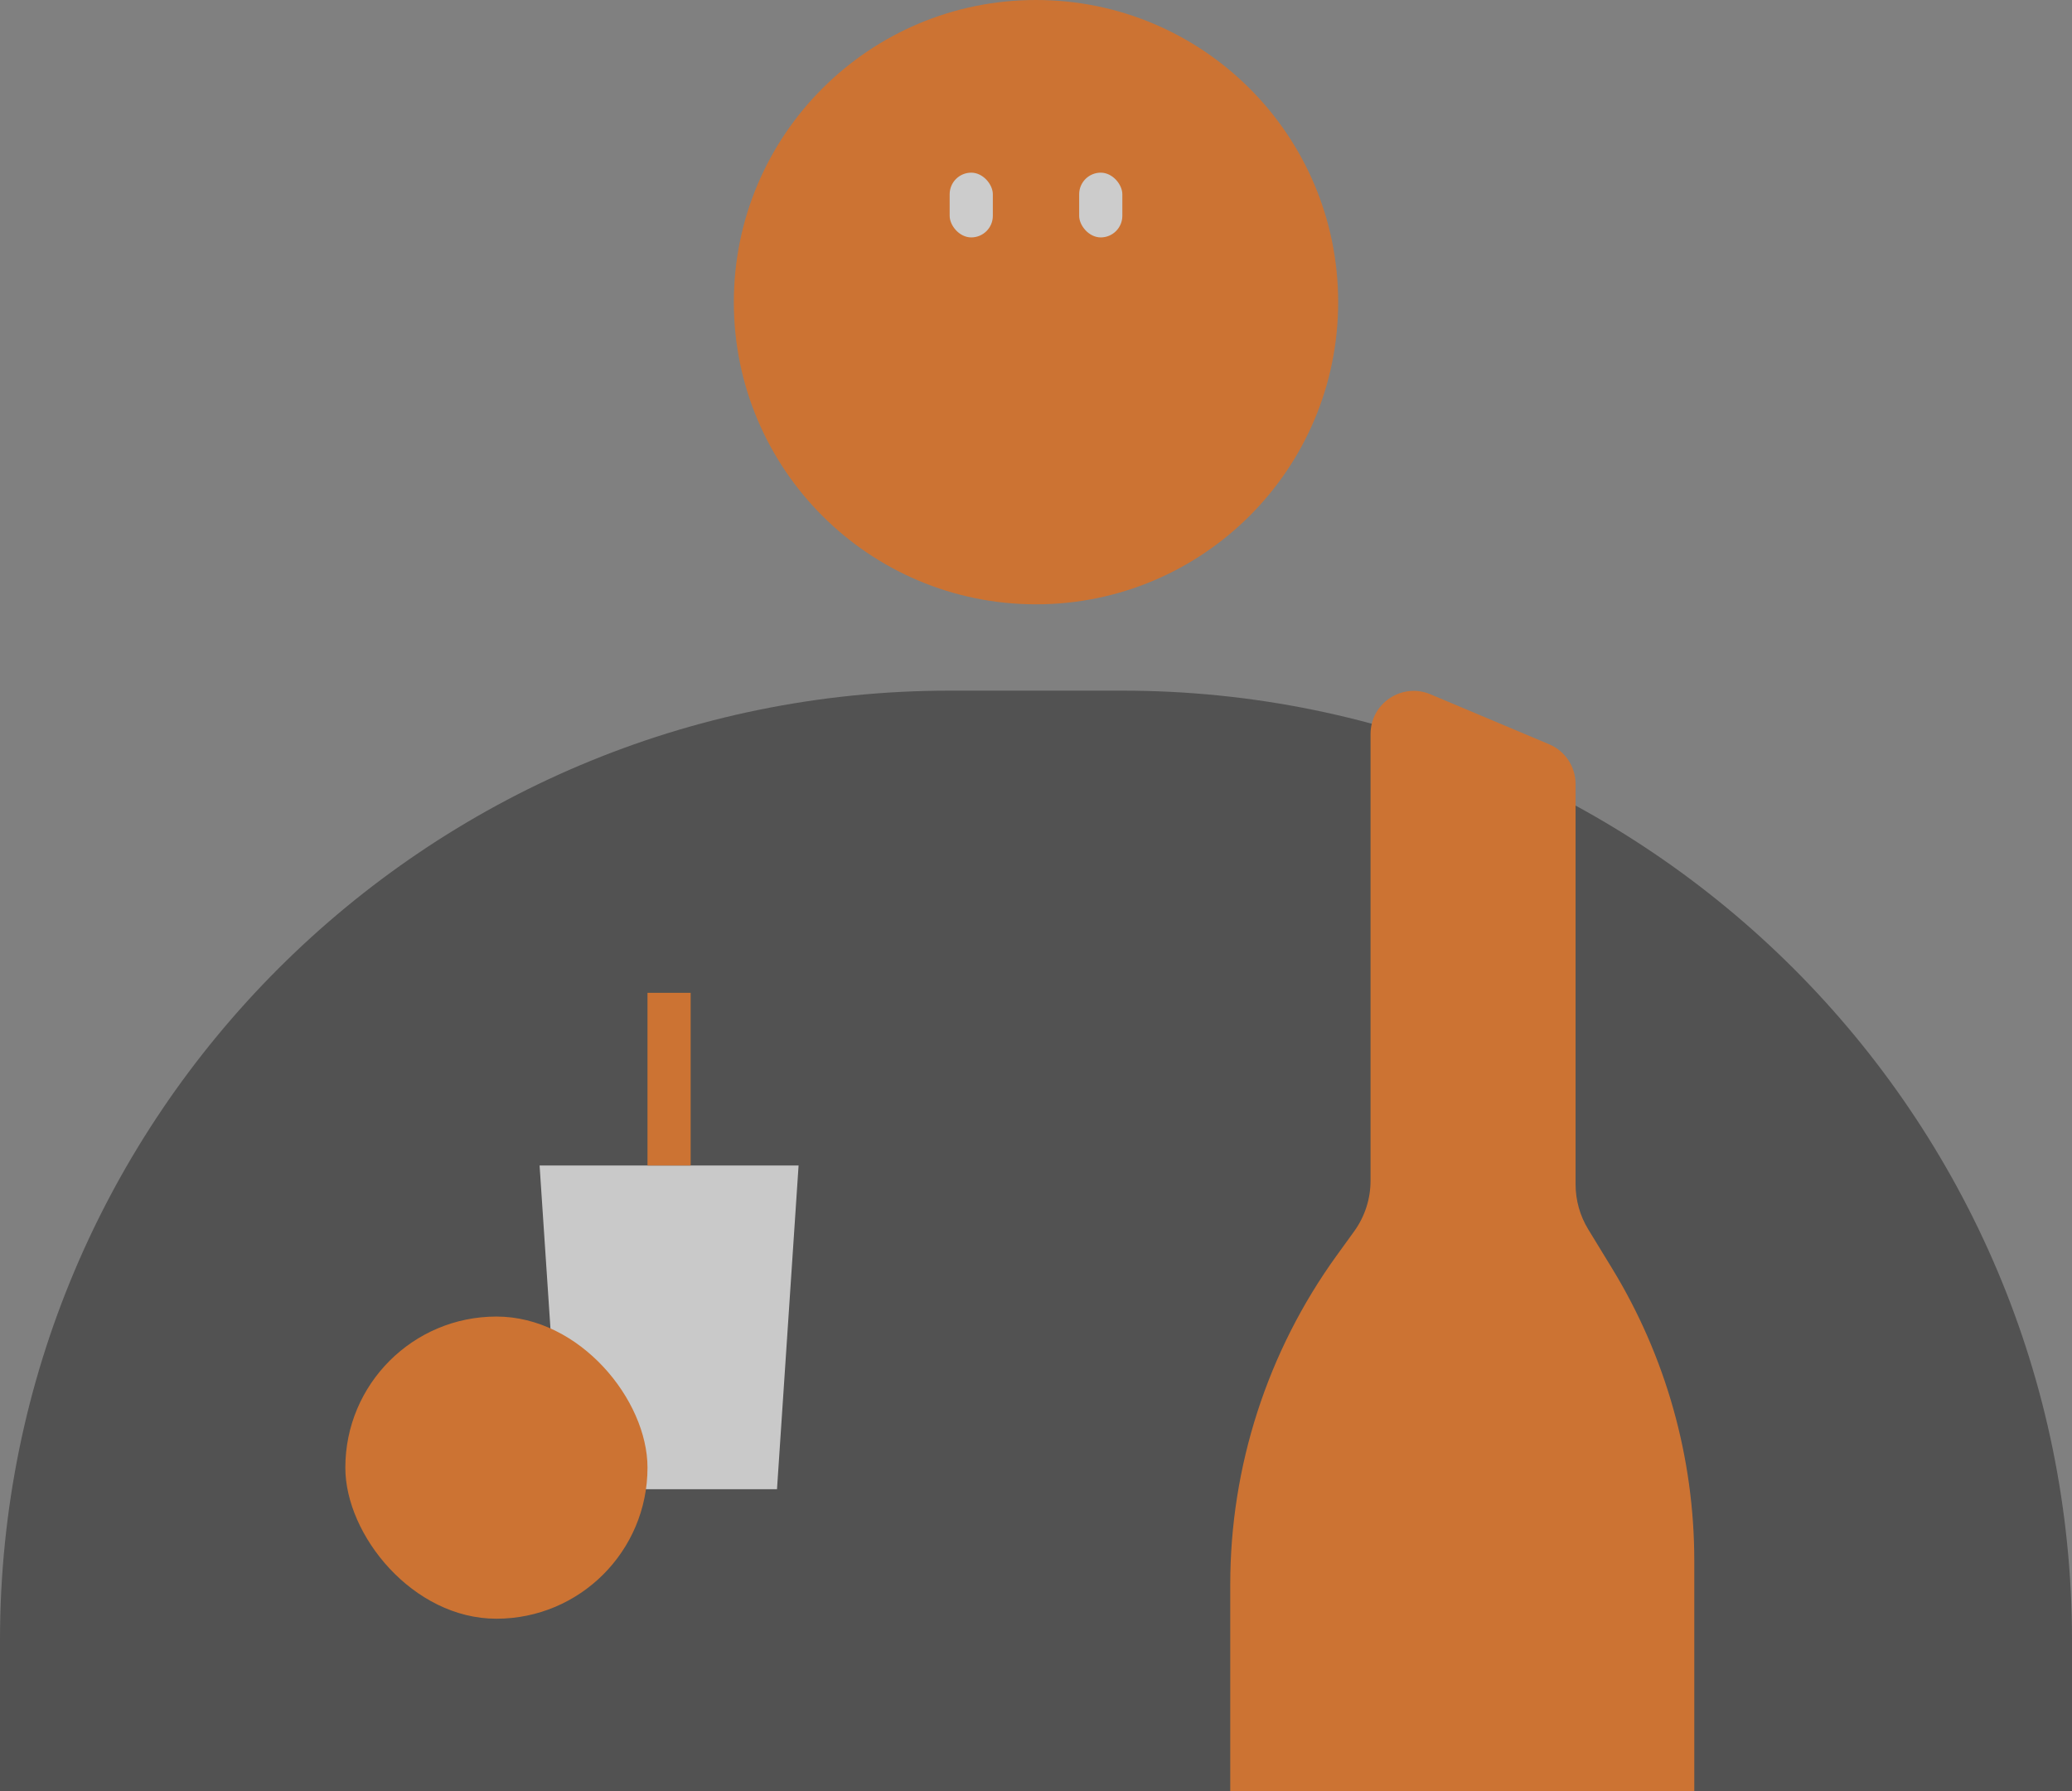 <svg width="96" height="83" viewBox="0 0 96 83" fill="none" xmlns="http://www.w3.org/2000/svg">
<rect x="0" y="0" width="96" height="83" fill="#808080" stroke="none"/>
<g opacity="0.6">
<circle cx="48" cy="14" r="14" fill="#FF6B00"/>
<path d="M0 76C0 51.7 19.7 32 44 32H52C76.3 32 96 51.7 96 76V83H0V76Z" fill="#333333"/>
<rect x="44" y="8" width="2" height="3" rx="1" fill="white"/>
<rect x="50" y="8" width="2" height="3" rx="1" fill="white"/>
<path d="M73 36.328V54.874C73 55.611 73.203 56.332 73.587 56.96L74.685 58.758C77.18 62.84 78.5 67.531 78.5 72.316V83H57V73.407C57 67.942 58.722 62.615 61.922 58.184L62.743 57.048C63.235 56.367 63.5 55.547 63.5 54.707V34.012C63.5 32.582 64.958 31.614 66.276 32.169L71.776 34.485C72.518 34.797 73 35.523 73 36.328Z" fill="#FF6B00"/>
<path d="M25 54H37L36 69H26L25 54Z" fill="#FAFAFA"/>
<rect x="16" y="61" width="14" height="14" rx="7" fill="#FF6B00"/>
<rect x="30" y="46" width="2" height="8" fill="#FF6B00"/>
</g>
</svg>
